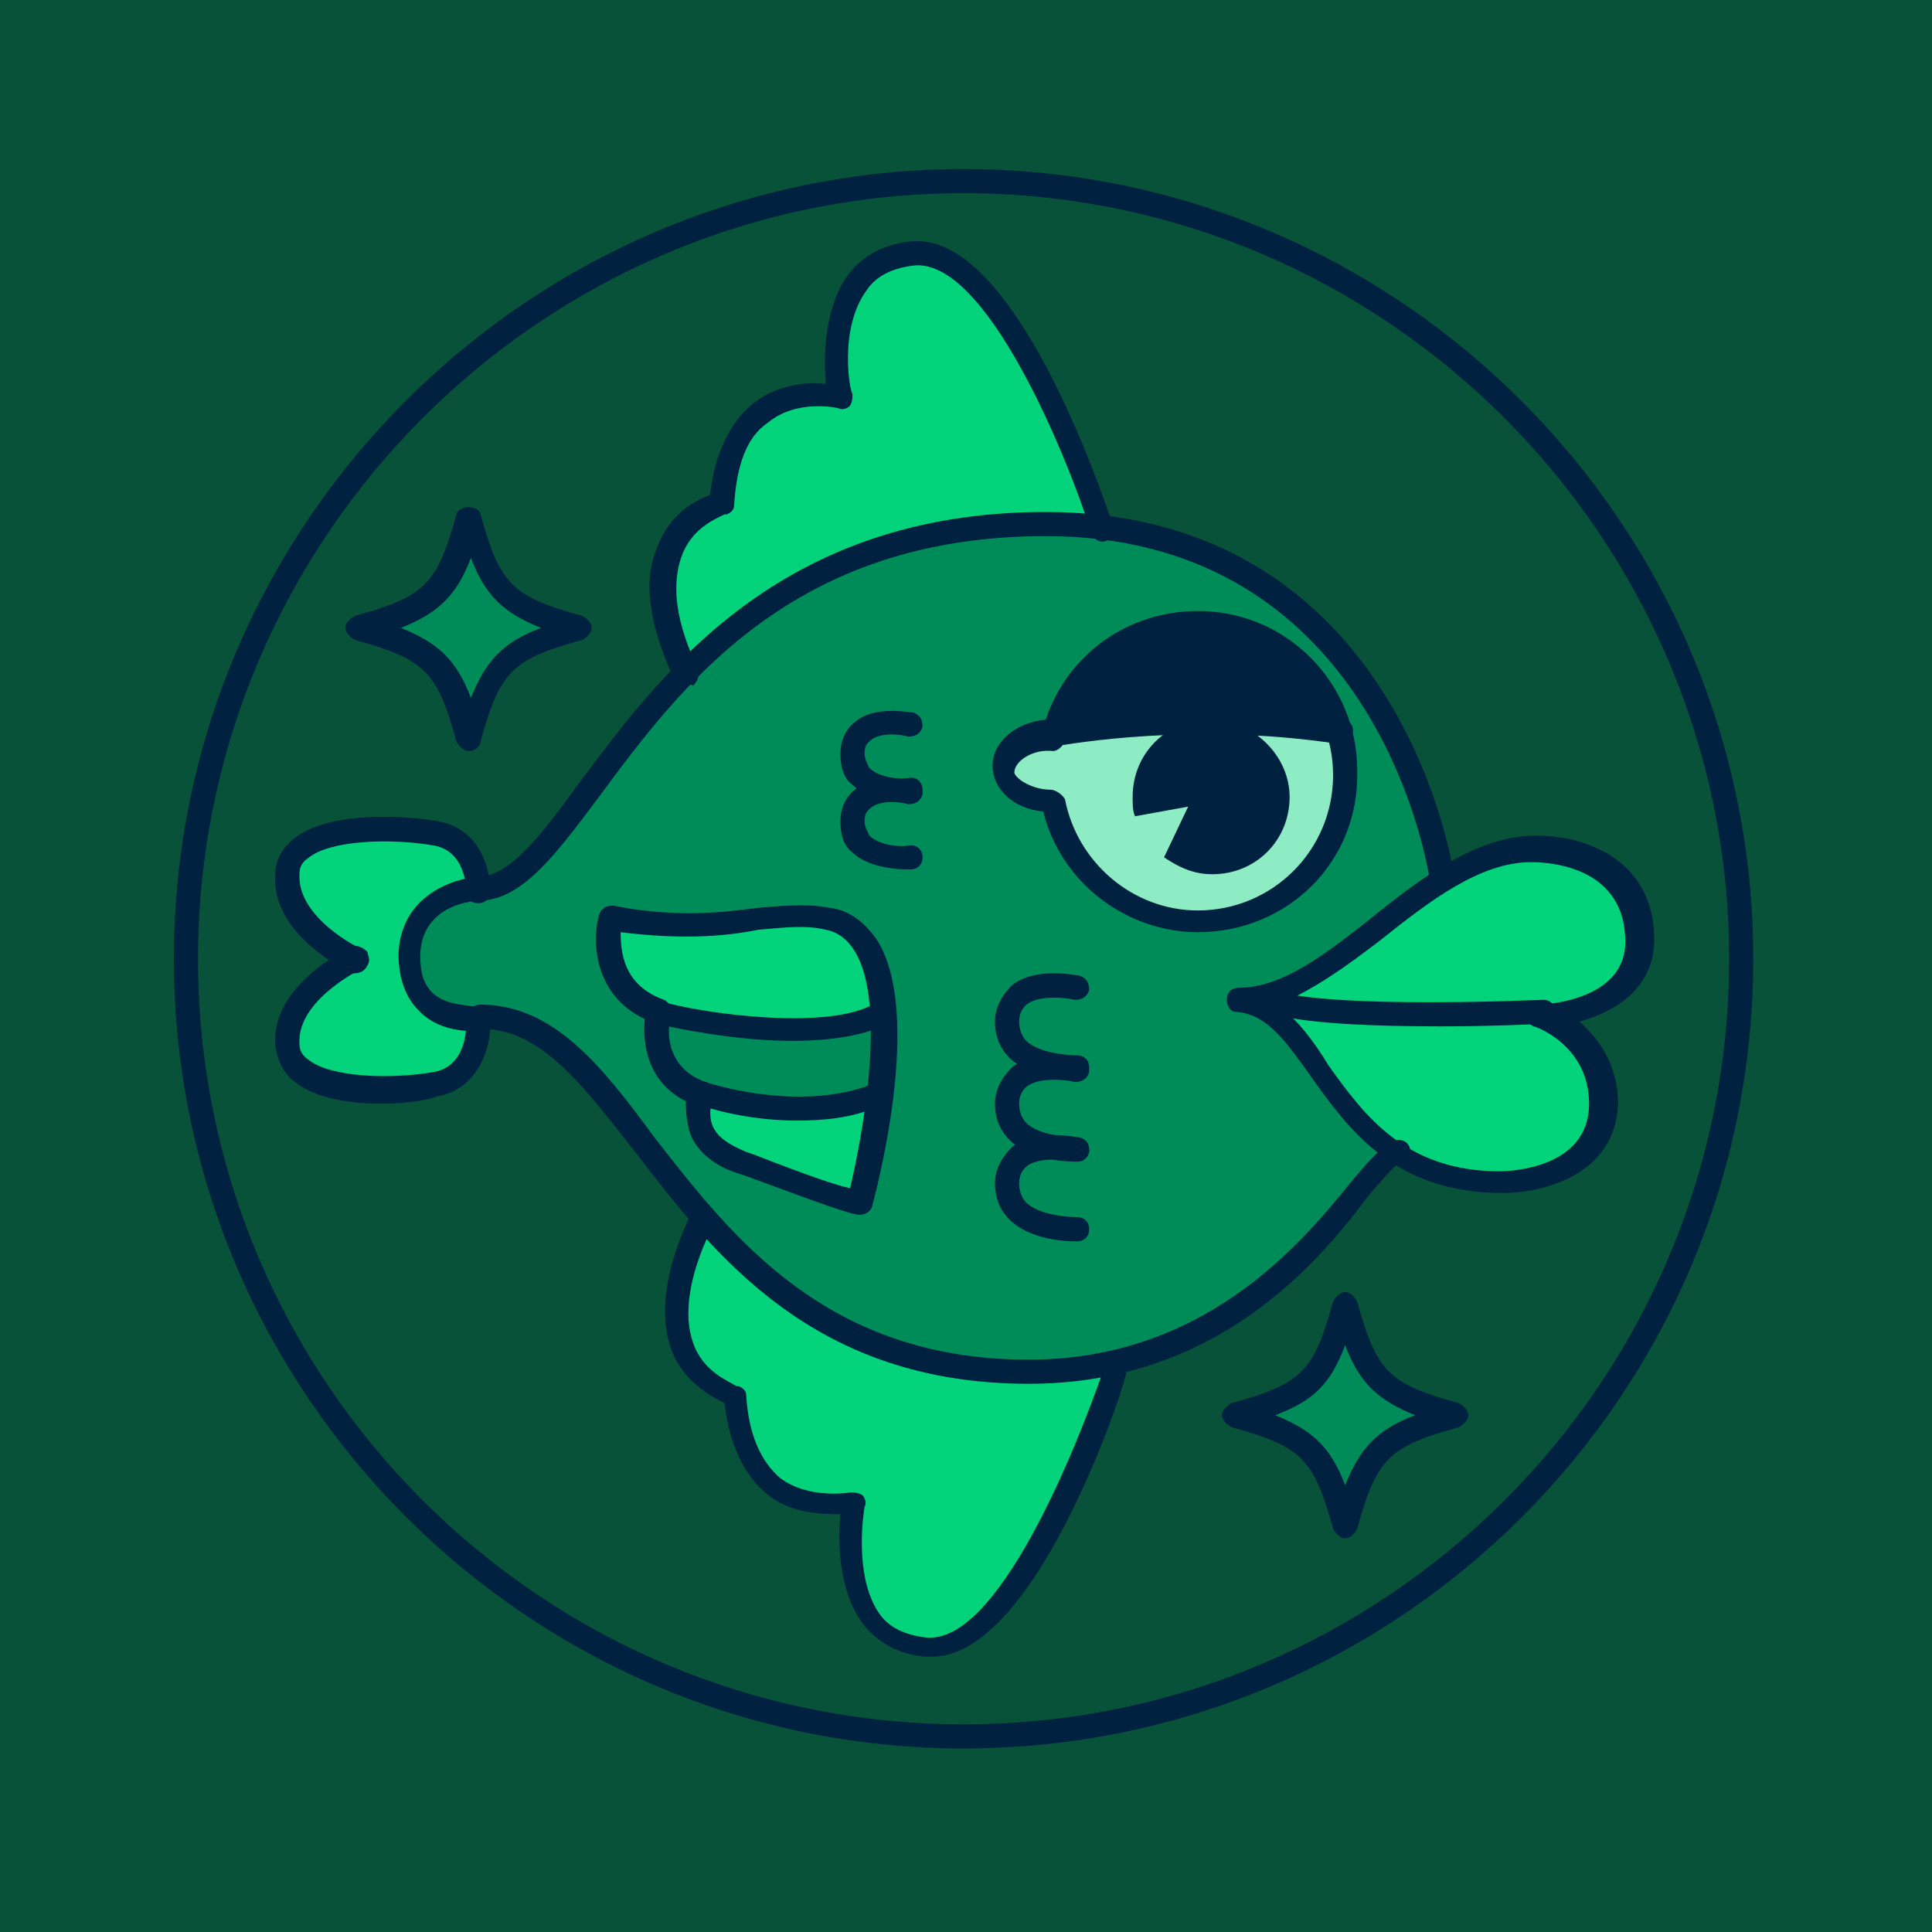 <svg xmlns="http://www.w3.org/2000/svg" xml:space="preserve" id="Layer_1" x="0" y="0" viewBox="0 0 80 80"><style>.st0{fill:#085239}.st1{fill:#008c59}.st2{fill:#002140}.st3{fill:#03d47c}.st4{fill:#8eecc4}</style><path d="M0 0h80v80H0z" class="st0"/><path d="M19.8 21.5s-1.6 3.9-4.3 4.2c0 0 3.7 1.6 4 4 0 0 1.5-3.5 4.4-3.9.1 0-3.9-.9-4.1-4.3m36 32.9s-1.6 3.9-4.3 4.2c0 0 3.7 1.6 4 4 0 0 1.5-3.5 4.4-3.9 0 0-3.9-.9-4.1-4.3" class="st1"/><path d="M39.9 72.4c-18 0-32.7-14.7-32.7-32.7S21.9 7 39.9 7s32.7 14.7 32.7 32.7c0 18.1-14.7 32.7-32.7 32.7m0-64.4C22.4 8 8.2 22.3 8.2 39.7c0 17.5 14.2 31.7 31.7 31.7s31.7-14.2 31.7-31.7C71.6 22.3 57.4 8 39.9 8" class="st2"/><path d="M55.7 63.7c-.2 0-.4-.2-.5-.4-.8-2.9-1.3-3.4-4.2-4.2-.2-.1-.4-.3-.4-.5s.2-.4.4-.5c2.9-.8 3.4-1.3 4.2-4.2.1-.2.3-.4.5-.4s.4.2.5.4c.8 2.9 1.3 3.4 4.2 4.2.2.1.4.3.4.5s-.2.4-.4.5c-2.9.8-3.4 1.3-4.2 4.2-.1.2-.3.4-.5.4m-2.9-5.1c1.5.6 2.3 1.3 2.9 2.9.6-1.5 1.3-2.3 2.9-2.9-1.5-.6-2.3-1.3-2.9-2.9-.6 1.6-1.3 2.3-2.9 2.9M19.4 31.1c-.2 0-.4-.2-.5-.4-.8-2.9-1.3-3.4-4.2-4.2-.2-.1-.4-.3-.4-.5s.2-.4.4-.5c2.9-.8 3.4-1.3 4.2-4.2.1-.4.9-.4 1 0 .8 2.9 1.3 3.4 4.2 4.2.2.1.4.3.4.5s-.2.4-.4.5c-2.9.8-3.4 1.3-4.2 4.2 0 .2-.2.4-.5.4M16.6 26c1.5.6 2.3 1.3 2.9 2.9.6-1.5 1.3-2.3 2.9-2.9-1.5-.6-2.3-1.3-2.9-2.9-.6 1.6-1.4 2.3-2.9 2.9" class="st2"/><path d="M45.9 21.9s-3.8-11.8-8.3-11.3c-3 .3-3 4.5-2.7 5.8 0 0-3.1-.2-3.8 1C30.4 18.7 30 21 30 21s-2.4.6-2.5 2.5.7 4.5.7 4.5 5-4.5 9.7-5.7 8-.4 8-.4M29.2 50.6s-1.4 3.2-1 4.7 2.1 2.3 2.1 2.3.3 4.8 4.9 4.5c0 0-.2 5.1 2.7 5.7s6-4.8 8.4-11.3c0 0-6.6.9-10.4-.8s-6.7-5.1-6.7-5.1M19.9 37s.4-2.7-2.6-2.8-5.1.3-5.3 2 2.5 3.5 2.5 3.5-2.3 1.3-2.3 3.3 2.6 2.2 3.6 2.2 3.1-.3 3.5-.8.5-2.2.5-2.2l-1.6-.4s-1.5-1.1-1.1-2.5c.2-1.4 2-2 2.8-2.3" class="st3"/><path d="M59.7 36.5s-1.8-9.4-8.5-12.8l-5.6-1.8s-8.9-1.8-17.1 6.1c0 0-4.3 5.1-4.8 5.8s-1.7 2.8-3.2 3.1-3.7.5-3.7 2.5 1.2 3 2.9 3.1 3 .5 3.6 1.2l7.7 9c.6.8 6 4.2 10.7 4.4 4.8.2 11-3.1 12.6-5.4s3.2-3.7 3.2-3.7z" class="st1"/><path d="M43.6 30.4s-1.9.3-2 1.3c0 1 .3 1.7 2 1.6 0 0 .9 5 6 4.9 5.2 0 6.4-5.3 6-7s-5.2-3-6.6-3c-1.2 0-5.4 2.2-5.4 2.2" class="st4"/><path d="M52 41.5s2.8-1.3 3.3-1.8c.6-.5 5.4-4.6 7.8-4.6s4.9.9 4.8 3.9-4 2.9-4 2.9 2.8 1.2 2.3 4.7-7 2.6-8.7 1c-1.7-1.7-3.7-4.4-4.2-4.9-.5-.6-.6-1.4-1.3-1.2" class="st3"/><path d="M43.6 30.4s9-1 12-.1c0 0-1.8-4.5-6.1-4.4s-5.6 4-5.9 4.5" class="st2"/><path d="M25.4 38.1s-.3 2.9 1.9 3.7c0 0-.2 2.7 1.8 3.4 0 0-.4 2.2 1.5 2.9 1.9.8 5.1 1.6 5.1 1.6s1.3-5.6 1-7.8-1.1-3.8-2.1-3.8h-3.9c-1.2.1-4.3.2-5.3 0" class="st1"/><path d="M27 41.8s6.6 1.7 9.4-.1c0 0 .5-3.7-2.6-3.7s-4.5.4-5.3.4-3.2-.5-3.2-.5 0 3.2 1.7 3.9m2.1 3.6s-.4 2 1.5 2.7c1.9.8 5.1 1.6 5.1 1.6l.7-4.3s-2.8 1.3-7.3 0" class="st3"/><path d="M62.2 49.4c-4.5 0-6.4-2.7-7.9-4.8-1-1.4-1.8-2.6-3.1-2.7-.3 0-.4-.3-.4-.5 0-.3.2-.5.5-.5 1.8 0 3.6-1.4 5.5-2.9 2.1-1.7 4.4-3.4 6.8-3.4 2.2 0 4.9 1.1 4.9 4.3 0 2-1.6 3-3.1 3.4.8.7 1.6 1.8 1.6 3.4-.1 2.9-3 3.7-4.8 3.7m-9.3-7.8c.8.6 1.5 1.5 2.1 2.5 1.5 2.1 3.2 4.4 7.1 4.4.4 0 3.7-.1 3.7-2.8 0-2.4-2.2-3.2-2.3-3.2-.2-.1-.4-.3-.3-.5 0-.2.2-.4.5-.4.1 0 3.6-.1 3.6-2.6 0-3-2.9-3.3-3.9-3.3-2.1 0-4.2 1.6-6.2 3.2-1.3 1-2.8 2.1-4.3 2.7" class="st2"/><path d="M59.7 42.5c-2.7 0-5.9-.1-7.3-.6-.3-.1-.4-.4-.3-.6.1-.3.4-.4.6-.3 2.4.8 11.1.4 11.2.4.3 0 .5.2.5.5s-.2.5-.5.5c-.2 0-2.1.1-4.2.1m-16-11.6c-.2 0-.5-.2-.5-.4 0-.3.1-.5.4-.6 1.8-.3 6.4-.9 12-.1.3 0 .5.3.4.6 0 .3-.3.5-.6.4-5.3-.8-9.9-.2-11.7.1.1 0 0 0 0 0M37.5 36c-.4 0-1.6-.1-2.2-.7-.4-.3-.5-.8-.5-1.3s.2-1 .6-1.3c.8-.7 2.2-.4 2.4-.4.3.1.4.3.4.6-.1.3-.3.4-.6.4-.3-.1-1.2-.2-1.6.2-.1.1-.2.2-.2.5 0 .2.1.4.2.6.4.4 1.3.5 1.7.4.3 0 .5.2.5.5s-.2.5-.5.5z" class="st2"/><path d="M37.5 33.2c-.4 0-1.6-.1-2.2-.7-.4-.3-.5-.8-.5-1.3s.2-1 .6-1.3c.8-.7 2.2-.4 2.4-.4.3.1.4.3.4.6-.1.3-.3.4-.6.4-.3-.1-1.2-.2-1.6.2-.1.1-.2.2-.2.5 0 .2.1.4.2.6.4.4 1.3.5 1.7.4.3 0 .5.2.5.5s-.2.5-.5.5zm7 18.2c-.5 0-1.9-.1-2.7-.9q-.6-.6-.6-1.5c0-.6.3-1.1.7-1.5 1-.8 2.7-.4 2.8-.4.3.1.4.3.4.6-.1.3-.3.4-.6.4-.4-.1-1.5-.2-2 .2-.1.1-.3.3-.3.7 0 .3.1.6.3.8.5.5 1.7.6 2.1.6.3 0 .5.2.5.5s-.2.5-.5.5z" class="st2"/><path d="M44.5 48.1c-.5 0-1.9-.1-2.7-.9q-.6-.6-.6-1.5c0-.6.3-1.1.7-1.5 1-.8 2.7-.4 2.8-.4.3.1.4.3.4.6-.1.3-.3.4-.6.4-.4-.1-1.5-.2-2 .2-.1.1-.3.3-.3.7 0 .3.1.6.3.8.5.5 1.7.6 2.1.6.3 0 .5.2.5.5s-.2.5-.5.5z" class="st2"/><path d="M44.5 44.7c-.5 0-1.9-.1-2.7-.9q-.6-.6-.6-1.5c0-.6.3-1.1.7-1.5 1-.8 2.7-.4 2.8-.4.3.1.4.3.4.6-.1.3-.3.4-.6.4-.4-.1-1.5-.2-2 .2-.1.1-.3.3-.3.7 0 .3.1.6.3.8.5.5 1.7.6 2.1.6.3 0 .5.2.5.5s-.2.5-.5.5zm-1.9 12.6c-8.9 0-13-5.3-16.3-9.6-2.2-2.8-3.9-5.1-6.4-5.1-.3 0-.5-.2-.5-.5s.2-.5.5-.5c3 0 5 2.5 7.2 5.5 3.2 4.1 7.1 9.2 15.5 9.2 7.2 0 11.2-4.7 13.3-7.3.9-1.1 1.5-1.7 2-1.8.3 0 .5.2.5.5s-.2.5-.5.5c-.2.1-.8.8-1.3 1.4-2.1 2.8-6.3 7.7-14 7.7" class="st2"/><path d="M19.8 42.7c-.5 0-1.7 0-2.5-.9-.5-.5-.8-1.3-.8-2.3.1-2.4 2.2-3.1 3.3-3.2 1.3 0 2.6-1.7 4.2-3.9 3.3-4.4 8.2-11.2 19.3-11.2 13.5 0 16.5 12.5 16.9 15 0 .3-.1.5-.4.6s-.5-.1-.6-.4C58.8 34 56 22.2 43.3 22.2c-10.5 0-15.1 6.2-18.5 10.8-1.8 2.4-3.2 4.3-5 4.3-.1 0-2.3.1-2.4 2.2 0 .7.1 1.2.5 1.6.5.5 1.3.5 1.9.6.3 0 .5.2.5.5.1.3-.2.5-.5.5" class="st2"/><path d="M49.6 38.6c-3 0-5.7-2.1-6.4-5-1.2-.1-2.1-.9-2.1-1.9s1-1.8 2.2-1.9c.9-2.7 3.4-4.5 6.3-4.5 3.7 0 6.6 3 6.6 6.6.1 3.8-2.9 6.7-6.6 6.7m-6.1-5.9c.2 0 .5.2.6.4.5 2.6 2.8 4.6 5.5 4.6 3.1 0 5.6-2.5 5.6-5.6s-2.5-5.6-5.6-5.6c-2.6 0-4.8 1.7-5.5 4.2-.1.2-.3.4-.5.4-.8-.1-1.6.4-1.6.9.1.3.8.7 1.5.7" class="st2"/><path d="M50.1 29.8c-1.8 0-3.2 1.4-3.2 3.2 0 .3 0 .6.1.8l2.2-.4-1 2.1c.6.4 1.2.7 2 .7 1.8 0 3.2-1.4 3.2-3.2 0-1.7-1.5-3.2-3.3-3.2M35.6 50.3c-.3 0-1.2-.3-4.7-1.6l-.3-.1c-1-.3-1.7-.9-2-1.6-.2-.6-.2-1.1-.2-1.4-1.6-.8-1.8-2.4-1.7-3.4-2.1-1-2.2-3.2-1.9-4.3.1-.3.3-.4.6-.4 2.5.5 4.4.3 5.9.1 1.2-.1 2.1-.2 3.1 0 .8.1 1.4.6 1.9 1.3 2 3.1-.1 10.7-.2 11.1-.1.2-.3.3-.5.3m-9.9-11.7c0 .8.1 2.2 1.8 2.8.2.1.4.4.3.6s-.5 2.1 1.4 2.8q.15 0 .3.3c.1.1.1.3 0 .4 0 0-.2.6 0 1.1s.7.8 1.4 1.1l.3.1c2.3.9 3.5 1.3 4 1.4.4-1.7 1.6-7.5.2-9.8q-.45-.75-1.2-.9c-.8-.2-1.7-.1-2.8 0-1.5.3-3.3.4-5.7.1" class="st2"/><path d="M32.8 43.1c-2.3 0-4.7-.5-5.6-.7-.3-.1-.4-.4-.3-.6.1-.3.4-.4.6-.3 1.8.5 7 1.2 8.8 0 .2-.2.5-.1.7.1s.1.5-.1.7c-1 .6-2.6.8-4.1.8m.2 3.3c-2.2 0-4-.6-4.1-.7-.3-.1-.4-.4-.3-.6.1-.3.4-.4.6-.3 0 0 3.8 1.3 6.9.1q.45-.15.6.3c.15.45 0 .5-.3.6-1.1.5-2.3.6-3.4.6m-4.6-18c-.2 0-.4-.1-.5-.3-1-2.2-1.3-4-.7-5.4.5-1.4 1.6-2 2.2-2.2.2-1.7.8-3 1.8-3.8s2.3-.9 3-.8c-.1-1-.1-3.1.9-4.5.6-.8 1.5-1.3 2.6-1.4 4.3-.5 8 10.6 8.4 11.8.1.3-.1.5-.3.6-.3.1-.5-.1-.6-.3-1-3.2-4.4-11.5-7.4-11.1-.8.1-1.5.4-1.9 1-1.2 1.6-.7 4.3-.6 4.3 0 .2 0 .3-.1.5-.1.1-.3.2-.5.1 0 0-1.7-.4-2.9.6-.9.6-1.3 1.8-1.4 3.4 0 .2-.1.3-.3.4H30c-.4.2-1.4.6-1.8 1.8s-.2 2.7.7 4.6c.1.2 0 .5-.2.7-.1-.1-.2 0-.3 0m10.2 40.2h-.3c-1.1-.1-2-.6-2.6-1.4-1-1.4-1-3.4-.9-4.5-.7 0-2 0-3-.8s-1.6-2.1-1.8-3.8c-.6-.3-1.7-.9-2.2-2.2-.5-1.4-.3-3.2.7-5.4.1-.2.4-.4.7-.2.2.1.4.4.2.7-.9 1.9-1.1 3.5-.7 4.6.4 1.2 1.5 1.6 1.8 1.8h.1c.2.1.3.2.3.4.1 1.6.6 2.7 1.4 3.4 1.2.9 2.9.6 2.9.6.2 0 .3 0 .5.1.1.1.2.3.1.5 0 0-.5 2.8.6 4.4.4.6 1.1.9 1.9 1 3 .4 6.3-7.9 7.4-11.1.1-.3.4-.4.6-.3.3.1.4.4.3.6-.2.9-3.8 11.6-8 11.6M15.8 45.7c-1.3 0-2.7-.2-3.6-.9-.5-.4-.7-.9-.8-1.5-.2-2.5 3-4 3.1-4.1.2-.1.5 0 .7.2.1.2 0 .5-.2.7 0 0-2.7 1.3-2.6 3.1 0 .3.1.5.4.7.9.7 3.3.8 5.1.5 1.4-.2 1.4-1.8 1.4-1.9 0-.3.2-.5.5-.5s.5.2.5.5c0 .9-.5 2.6-2.2 2.9-.2.1-1.1.3-2.3.3" class="st2"/><path d="M14.7 40.3h-.2c-.1-.1-3.3-1.6-3.1-4.1 0-.6.3-1.1.8-1.5 1.7-1.3 5.4-.8 5.9-.7 1.8.3 2.2 2 2.2 2.9 0 .3-.2.5-.5.5s-.5-.2-.5-.5c0-.1 0-1.7-1.4-1.9-1.8-.3-4.2-.2-5.1.5-.3.2-.4.4-.4.7-.1 1.8 2.5 3.1 2.6 3.1.2.1.4.4.2.7-.1.2-.3.3-.5.3" class="st2"/></svg>